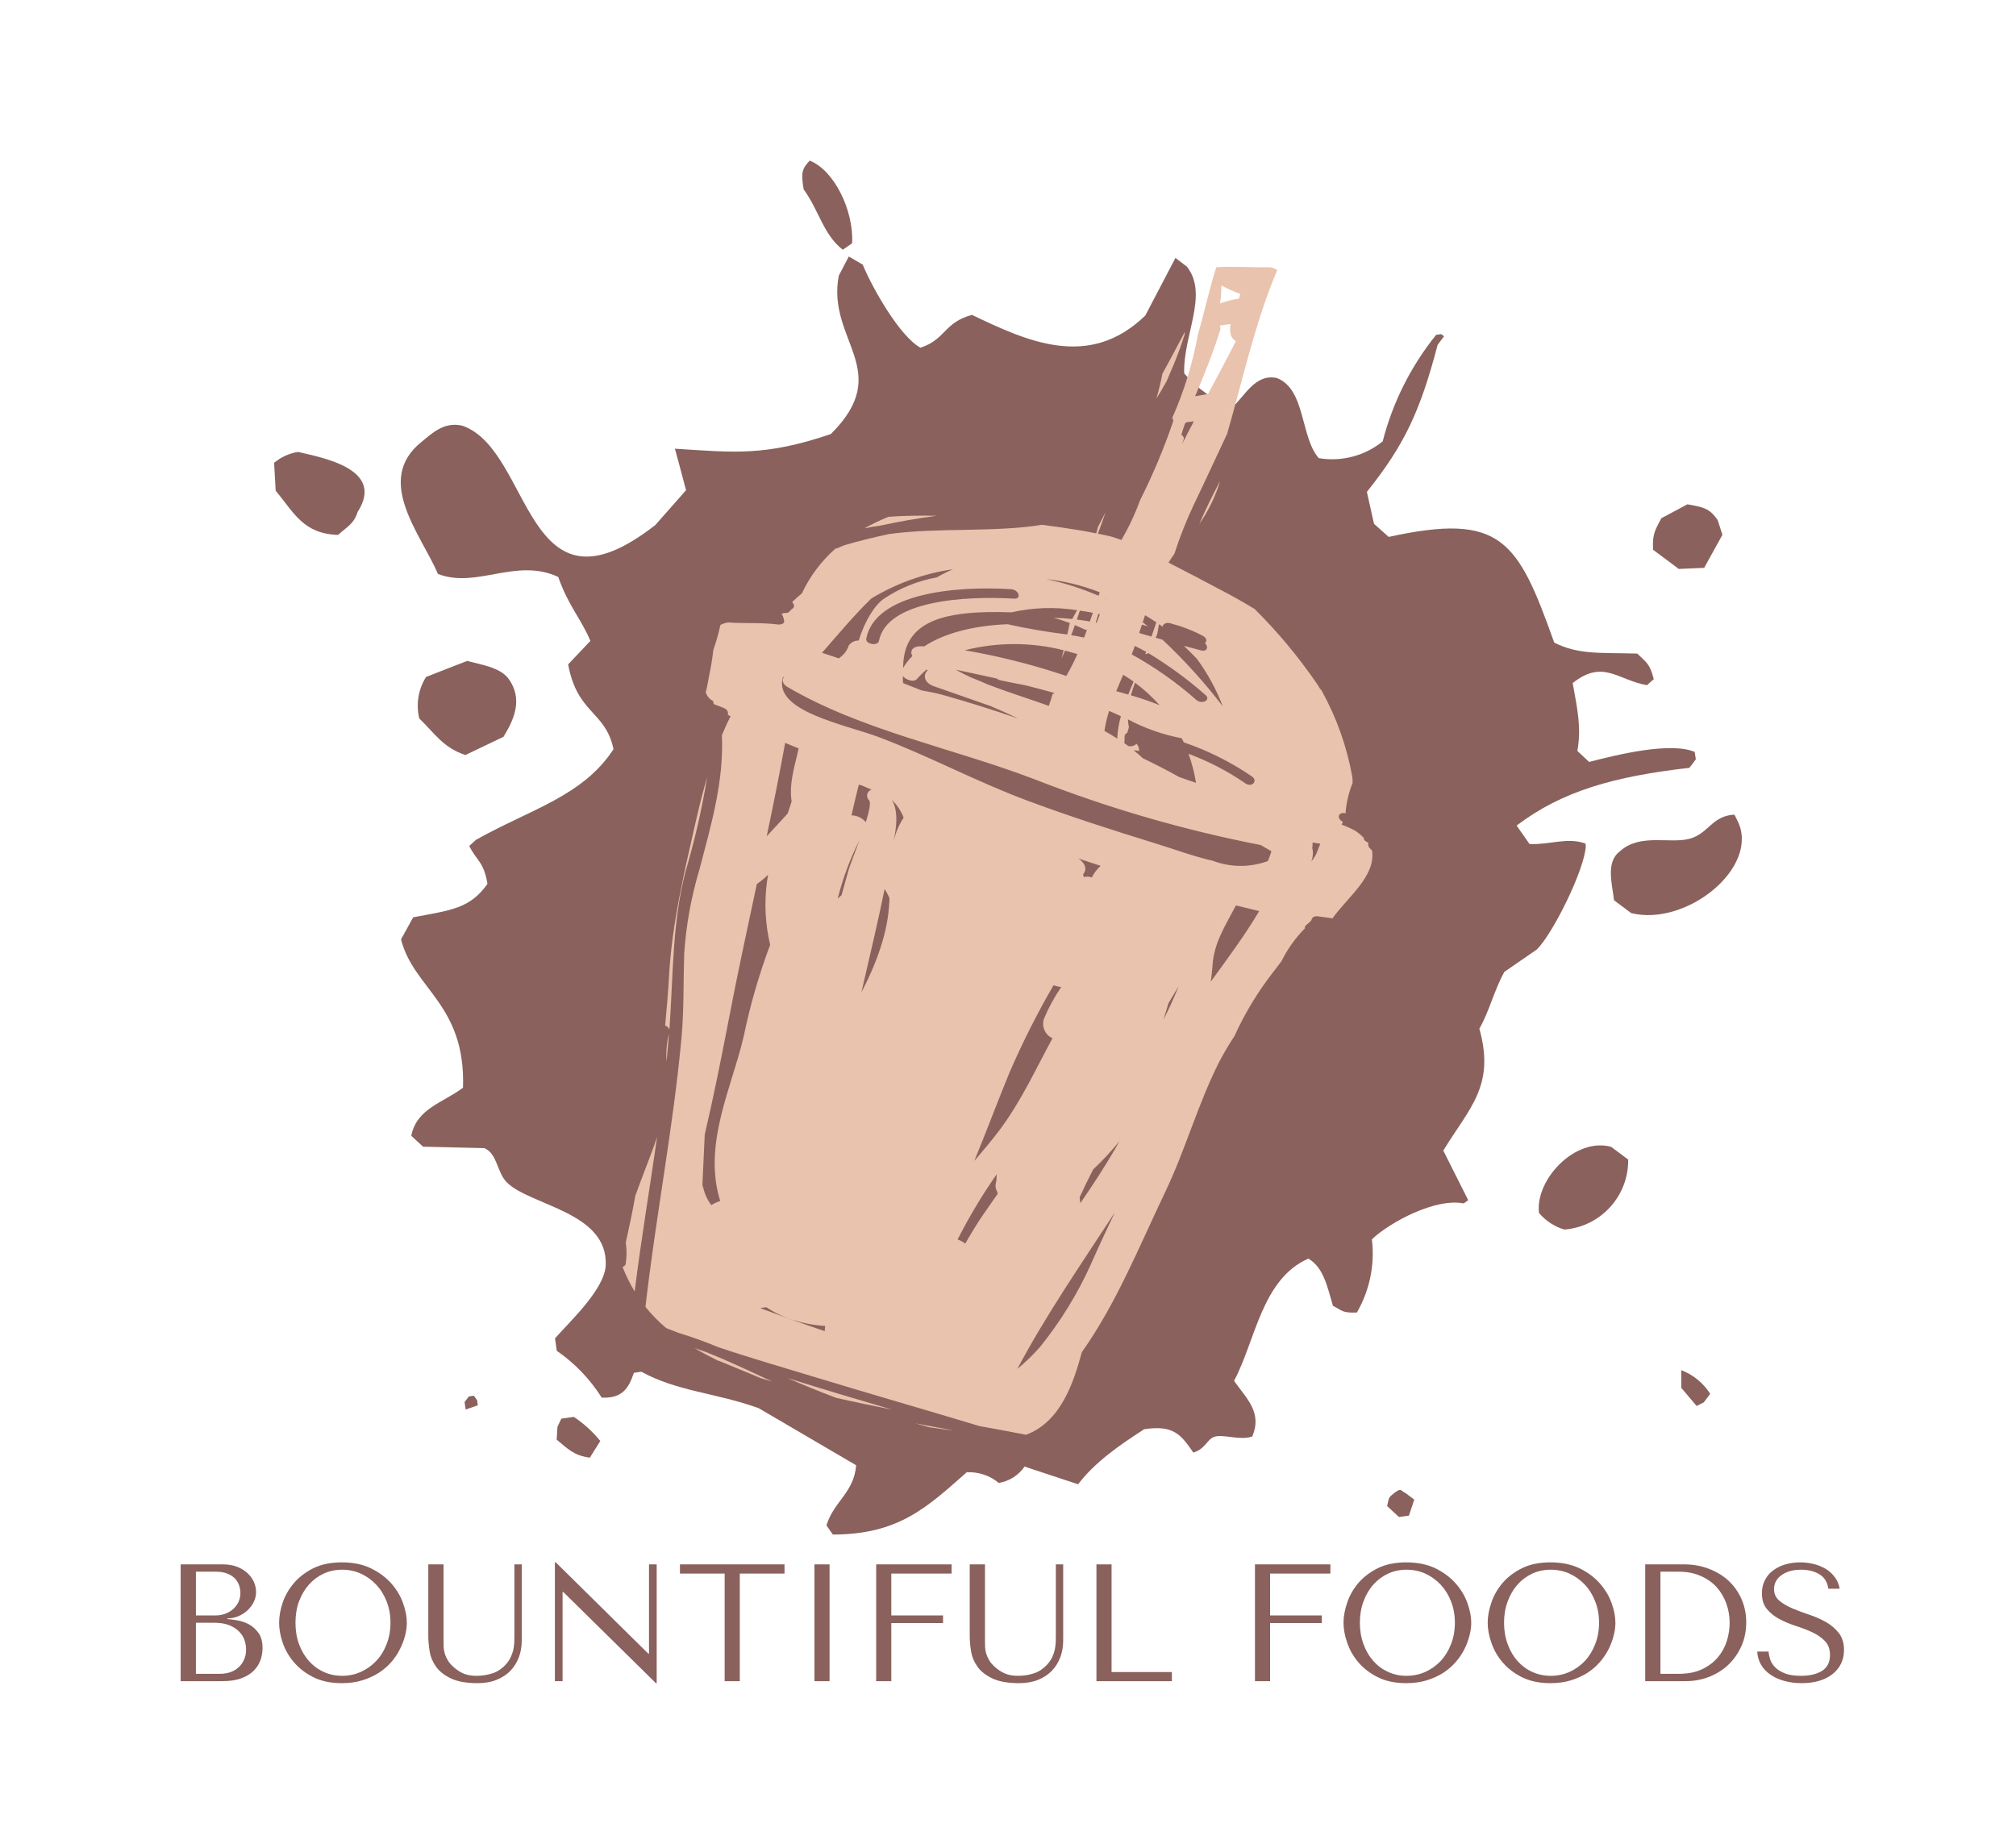 <svg xmlns="http://www.w3.org/2000/svg" version="1.1" xmlns:xlink="http://www.w3.org/1999/xlink" xmlns:svgjs="http://svgjs.dev/svgjs" viewBox="0 0 18.122 16.576"><g transform="matrix(1,0,0,1,1.444,14.046)"><g><path d=" M 0.18 1.068 L 0.556 1.068 Q 0.657 1.068 0.726 1.042 Q 0.795 1.016 0.837 0.974 Q 0.879 0.931 0.898 0.878 Q 0.916 0.825 0.916 0.771 Q 0.916 0.685 0.88 0.635 Q 0.843 0.584 0.792 0.556 Q 0.741 0.53 0.687 0.521 Q 0.633 0.512 0.6 0.51 L 0.6 0.504 Q 0.652 0.504 0.699 0.484 Q 0.746 0.464 0.781 0.431 Q 0.816 0.399 0.837 0.356 Q 0.858 0.314 0.858 0.266 Q 0.858 0.224 0.84 0.18 Q 0.822 0.137 0.785 0.101 Q 0.749 0.065 0.691 0.041 Q 0.633 0.018 0.555 0.018 L 0.18 0.018 L 0.18 1.068 M 0.317 1.002 L 0.317 0.543 L 0.481 0.543 Q 0.555 0.543 0.609 0.562 Q 0.663 0.582 0.698 0.615 Q 0.734 0.648 0.751 0.692 Q 0.768 0.735 0.768 0.783 Q 0.768 0.836 0.749 0.876 Q 0.731 0.917 0.699 0.945 Q 0.667 0.974 0.625 0.988 Q 0.582 1.002 0.534 1.002 L 0.317 1.002 M 0.317 0.477 L 0.317 0.084 L 0.499 0.084 Q 0.558 0.084 0.599 0.101 Q 0.64 0.117 0.667 0.144 Q 0.693 0.171 0.705 0.206 Q 0.717 0.24 0.717 0.275 Q 0.717 0.318 0.7 0.356 Q 0.682 0.393 0.652 0.42 Q 0.621 0.447 0.581 0.462 Q 0.541 0.477 0.496 0.477 L 0.317 0.477 M 1.065 0.543 Q 1.065 0.627 1.097 0.722 Q 1.13 0.818 1.199 0.899 Q 1.268 0.98 1.374 1.033 Q 1.481 1.086 1.629 1.086 Q 1.73 1.086 1.811 1.061 Q 1.893 1.036 1.958 0.995 Q 2.024 0.953 2.072 0.898 Q 2.12 0.843 2.15 0.782 Q 2.181 0.722 2.197 0.66 Q 2.213 0.599 2.213 0.543 Q 2.213 0.459 2.178 0.364 Q 2.144 0.269 2.072 0.188 Q 2 0.107 1.889 0.053 Q 1.779 0 1.629 0 Q 1.481 0 1.374 0.052 Q 1.268 0.105 1.199 0.185 Q 1.13 0.266 1.097 0.362 Q 1.065 0.458 1.065 0.543 M 1.212 0.543 Q 1.212 0.438 1.244 0.35 Q 1.277 0.263 1.333 0.2 Q 1.389 0.137 1.466 0.101 Q 1.542 0.066 1.632 0.066 Q 1.721 0.066 1.799 0.101 Q 1.878 0.137 1.937 0.2 Q 1.997 0.263 2.031 0.35 Q 2.066 0.438 2.066 0.543 Q 2.066 0.648 2.031 0.736 Q 1.997 0.824 1.937 0.887 Q 1.878 0.95 1.799 0.985 Q 1.721 1.02 1.632 1.02 Q 1.542 1.02 1.466 0.985 Q 1.389 0.95 1.333 0.887 Q 1.277 0.824 1.244 0.736 Q 1.212 0.648 1.212 0.543 M 2.406 0.018 L 2.406 0.663 Q 2.406 0.725 2.418 0.799 Q 2.43 0.873 2.475 0.937 Q 2.52 1.001 2.609 1.043 Q 2.697 1.086 2.85 1.086 Q 2.946 1.086 3.02 1.056 Q 3.095 1.026 3.145 0.974 Q 3.195 0.921 3.221 0.851 Q 3.246 0.782 3.246 0.702 L 3.246 0.018 L 3.18 0.018 L 3.18 0.653 Q 3.18 0.685 3.179 0.719 Q 3.177 0.753 3.17 0.787 Q 3.162 0.821 3.146 0.854 Q 3.131 0.887 3.101 0.92 Q 3.047 0.978 2.979 0.999 Q 2.912 1.02 2.838 1.02 Q 2.775 1.02 2.726 1.001 Q 2.678 0.981 2.634 0.942 Q 2.6 0.912 2.582 0.882 Q 2.564 0.852 2.555 0.823 Q 2.546 0.794 2.544 0.764 Q 2.543 0.734 2.543 0.704 L 2.543 0.018 L 2.406 0.018 M 4.39 0.018 L 4.39 0.821 L 4.384 0.821 L 3.552 0 L 3.544 0 L 3.544 1.068 L 3.613 1.068 L 3.613 0.266 L 3.619 0.266 L 4.452 1.086 L 4.459 1.086 L 4.459 0.018 L 4.39 0.018 M 5.206 1.068 L 5.206 0.101 L 5.608 0.101 L 5.608 0.018 L 4.668 0.018 L 4.668 0.101 L 5.07 0.101 L 5.07 1.068 L 5.206 1.068 M 5.877 0.018 L 5.877 1.068 L 6.013 1.068 L 6.013 0.018 L 5.877 0.018 M 6.432 0.018 L 6.432 1.068 L 6.568 1.068 L 6.568 0.546 L 7.033 0.546 L 7.033 0.477 L 6.568 0.477 L 6.568 0.101 L 7.11 0.101 L 7.11 0.018 L 6.432 0.018 M 7.273 0.018 L 7.273 0.663 Q 7.273 0.725 7.285 0.799 Q 7.297 0.873 7.342 0.937 Q 7.387 1.001 7.476 1.043 Q 7.564 1.086 7.717 1.086 Q 7.813 1.086 7.888 1.056 Q 7.962 1.026 8.012 0.974 Q 8.062 0.921 8.088 0.851 Q 8.113 0.782 8.113 0.702 L 8.113 0.018 L 8.047 0.018 L 8.047 0.653 Q 8.047 0.685 8.046 0.719 Q 8.044 0.753 8.037 0.787 Q 8.029 0.821 8.014 0.854 Q 7.998 0.887 7.968 0.92 Q 7.914 0.978 7.846 0.999 Q 7.779 1.02 7.705 1.02 Q 7.642 1.02 7.594 1.001 Q 7.545 0.981 7.501 0.942 Q 7.467 0.912 7.449 0.882 Q 7.431 0.852 7.422 0.823 Q 7.413 0.794 7.411 0.764 Q 7.41 0.734 7.41 0.704 L 7.41 0.018 L 7.273 0.018 M 8.412 1.068 L 8.412 0.018 L 8.548 0.018 L 8.548 0.986 L 9.09 0.986 L 9.09 1.068 L 8.412 1.068 M 9.837 0.018 L 9.837 1.068 L 9.973 1.068 L 9.973 0.546 L 10.438 0.546 L 10.438 0.477 L 9.973 0.477 L 9.973 0.101 L 10.515 0.101 L 10.515 0.018 L 9.837 0.018 M 10.633 0.543 Q 10.633 0.627 10.666 0.722 Q 10.698 0.818 10.767 0.899 Q 10.836 0.98 10.942 1.033 Q 11.049 1.086 11.197 1.086 Q 11.298 1.086 11.38 1.061 Q 11.461 1.036 11.527 0.995 Q 11.592 0.953 11.64 0.898 Q 11.688 0.843 11.719 0.782 Q 11.749 0.722 11.765 0.66 Q 11.781 0.599 11.781 0.543 Q 11.781 0.459 11.746 0.364 Q 11.712 0.269 11.64 0.188 Q 11.568 0.107 11.458 0.053 Q 11.347 0 11.197 0 Q 11.049 0 10.942 0.052 Q 10.836 0.105 10.767 0.185 Q 10.698 0.266 10.666 0.362 Q 10.633 0.458 10.633 0.543 M 10.78 0.543 Q 10.78 0.438 10.813 0.35 Q 10.845 0.263 10.901 0.2 Q 10.957 0.137 11.034 0.101 Q 11.11 0.066 11.2 0.066 Q 11.289 0.066 11.368 0.101 Q 11.446 0.137 11.506 0.2 Q 11.565 0.263 11.599 0.35 Q 11.634 0.438 11.634 0.543 Q 11.634 0.648 11.599 0.736 Q 11.565 0.824 11.506 0.887 Q 11.446 0.95 11.368 0.985 Q 11.289 1.02 11.2 1.02 Q 11.11 1.02 11.034 0.985 Q 10.957 0.95 10.901 0.887 Q 10.845 0.824 10.813 0.736 Q 10.78 0.648 10.78 0.543 M 11.929 0.543 Q 11.929 0.627 11.962 0.722 Q 11.994 0.818 12.063 0.899 Q 12.132 0.98 12.238 1.033 Q 12.345 1.086 12.493 1.086 Q 12.594 1.086 12.676 1.061 Q 12.757 1.036 12.823 0.995 Q 12.888 0.953 12.936 0.898 Q 12.984 0.843 13.015 0.782 Q 13.045 0.722 13.061 0.66 Q 13.077 0.599 13.077 0.543 Q 13.077 0.459 13.042 0.364 Q 13.008 0.269 12.936 0.188 Q 12.864 0.107 12.754 0.053 Q 12.643 0 12.493 0 Q 12.345 0 12.238 0.052 Q 12.132 0.105 12.063 0.185 Q 11.994 0.266 11.962 0.362 Q 11.929 0.458 11.929 0.543 M 12.076 0.543 Q 12.076 0.438 12.109 0.35 Q 12.141 0.263 12.197 0.2 Q 12.253 0.137 12.33 0.101 Q 12.406 0.066 12.496 0.066 Q 12.585 0.066 12.664 0.101 Q 12.742 0.137 12.802 0.2 Q 12.861 0.263 12.895 0.35 Q 12.93 0.438 12.93 0.543 Q 12.93 0.648 12.895 0.736 Q 12.861 0.824 12.802 0.887 Q 12.742 0.95 12.664 0.985 Q 12.585 1.02 12.496 1.02 Q 12.406 1.02 12.33 0.985 Q 12.253 0.95 12.197 0.887 Q 12.141 0.824 12.109 0.736 Q 12.076 0.648 12.076 0.543 M 13.345 1.068 L 13.345 0.018 L 13.69 0.018 Q 13.815 0.018 13.918 0.058 Q 14.022 0.098 14.096 0.167 Q 14.17 0.237 14.212 0.333 Q 14.253 0.429 14.253 0.54 Q 14.253 0.655 14.21 0.752 Q 14.167 0.849 14.093 0.92 Q 14.019 0.99 13.92 1.029 Q 13.821 1.068 13.708 1.068 L 13.345 1.068 M 13.482 1.002 L 13.647 1.002 Q 13.77 1.002 13.856 0.961 Q 13.942 0.92 13.998 0.854 Q 14.053 0.788 14.079 0.706 Q 14.104 0.624 14.104 0.543 Q 14.104 0.453 14.074 0.37 Q 14.044 0.287 13.987 0.223 Q 13.929 0.159 13.843 0.122 Q 13.758 0.084 13.647 0.084 L 13.482 0.084 L 13.482 1.002 M 14.352 0.802 Q 14.355 0.867 14.386 0.92 Q 14.416 0.972 14.47 1.009 Q 14.523 1.046 14.595 1.066 Q 14.667 1.086 14.752 1.086 Q 14.839 1.086 14.909 1.065 Q 14.979 1.044 15.028 1.005 Q 15.078 0.966 15.105 0.911 Q 15.132 0.855 15.132 0.788 Q 15.132 0.695 15.085 0.635 Q 15.039 0.576 14.969 0.536 Q 14.899 0.497 14.818 0.47 Q 14.736 0.443 14.666 0.413 Q 14.596 0.383 14.55 0.344 Q 14.503 0.304 14.503 0.24 Q 14.503 0.204 14.519 0.172 Q 14.535 0.141 14.566 0.118 Q 14.596 0.095 14.641 0.08 Q 14.686 0.066 14.745 0.066 Q 14.842 0.066 14.911 0.107 Q 14.979 0.149 14.991 0.237 L 15.093 0.237 Q 15.084 0.181 15.052 0.137 Q 15.021 0.093 14.973 0.062 Q 14.925 0.032 14.864 0.016 Q 14.803 0 14.737 0 Q 14.668 0 14.606 0.018 Q 14.544 0.036 14.497 0.071 Q 14.449 0.105 14.422 0.158 Q 14.394 0.21 14.394 0.278 Q 14.394 0.366 14.439 0.42 Q 14.484 0.474 14.552 0.51 Q 14.62 0.546 14.7 0.572 Q 14.779 0.597 14.848 0.629 Q 14.916 0.661 14.961 0.708 Q 15.006 0.755 15.006 0.833 Q 15.006 0.93 14.935 0.975 Q 14.863 1.02 14.745 1.02 Q 14.65 1.02 14.593 0.995 Q 14.536 0.971 14.506 0.936 Q 14.476 0.902 14.466 0.865 Q 14.455 0.828 14.454 0.802 L 14.352 0.802" fill="#8a615c" fill-rule="nonzero"></path></g><g></g><g clip-path="url(#SvgjsClipPath1001)"><g clip-path="url(#SvgjsClipPath1000156ce8e5-f7f2-48c7-96ce-0d04c638ee45)"><path d=" M 1.771 -9.444 C 2.021 -9.832 1.452 -9.931 1.236 -9.983 C 1.156 -9.971 1.082 -9.937 1.02 -9.885 C 1.025 -9.801 1.029 -9.718 1.034 -9.635 C 1.2 -9.435 1.282 -9.247 1.595 -9.237 C 1.675 -9.311 1.736 -9.333 1.771 -9.444 Z" fill="#8a615c" transform="matrix(1,0,0,1,0,0)" fill-rule="nonzero"></path></g><g clip-path="url(#SvgjsClipPath1000156ce8e5-f7f2-48c7-96ce-0d04c638ee45)"><path d=" M 13.416 -9.103 C 13.494 -9.046 13.57 -8.988 13.647 -8.931 L 13.875 -8.941 C 13.93 -9.04 13.984 -9.139 14.039 -9.238 C 14.025 -9.281 14.011 -9.325 13.997 -9.368 C 13.926 -9.478 13.86 -9.488 13.724 -9.512 C 13.646 -9.47 13.568 -9.429 13.49 -9.387 C 13.442 -9.292 13.406 -9.253 13.416 -9.103 Z" fill="#8a615c" transform="matrix(1,0,0,1,0,0)" fill-rule="nonzero"></path></g><g clip-path="url(#SvgjsClipPath1000156ce8e5-f7f2-48c7-96ce-0d04c638ee45)"><path d=" M 3.121 -7.952 C 3.044 -8.047 2.875 -8.072 2.755 -8.104 C 2.632 -8.056 2.509 -8.009 2.386 -7.96 C 2.316 -7.849 2.294 -7.714 2.325 -7.587 C 2.47 -7.446 2.537 -7.327 2.739 -7.258 L 3.082 -7.422 C 3.164 -7.558 3.271 -7.756 3.121 -7.952 Z" fill="#8a615c" transform="matrix(1,0,0,1,0,0)" fill-rule="nonzero"></path></g><g clip-path="url(#SvgjsClipPath1000156ce8e5-f7f2-48c7-96ce-0d04c638ee45)"><path d=" M 2.845 -1.457 C 2.835 -1.471 2.826 -1.485 2.816 -1.498 L 2.771 -1.492 C 2.758 -1.475 2.745 -1.458 2.732 -1.441 C 2.736 -1.419 2.739 -1.396 2.742 -1.374 C 2.779 -1.387 2.815 -1.4 2.851 -1.412 C 2.849 -1.427 2.847 -1.442 2.845 -1.457 Z" fill="#8a615c" transform="matrix(1,0,0,1,0,0)" fill-rule="nonzero"></path></g><g clip-path="url(#SvgjsClipPath1000156ce8e5-f7f2-48c7-96ce-0d04c638ee45)"><path d=" M 13.117 -6.392 C 12.988 -6.296 13.048 -6.097 13.065 -5.952 L 13.219 -5.837 C 13.716 -5.714 14.372 -6.246 14.179 -6.658 C 14.168 -6.68 14.157 -6.701 14.147 -6.722 C 13.945 -6.713 13.914 -6.55 13.742 -6.505 C 13.567 -6.458 13.296 -6.557 13.117 -6.392 Z" fill="#8a615c" transform="matrix(1,0,0,1,0,0)" fill-rule="nonzero"></path></g><g clip-path="url(#SvgjsClipPath1000156ce8e5-f7f2-48c7-96ce-0d04c638ee45)"><path d=" M 3.714 -1.308 C 3.677 -1.302 3.639 -1.297 3.602 -1.292 C 3.59 -1.267 3.578 -1.243 3.567 -1.218 C 3.564 -1.18 3.562 -1.142 3.56 -1.103 C 3.659 -1.023 3.709 -0.962 3.858 -0.941 C 3.89 -0.991 3.921 -1.041 3.952 -1.091 C 3.884 -1.175 3.804 -1.248 3.714 -1.308 Z" fill="#8a615c" transform="matrix(1,0,0,1,0,0)" fill-rule="nonzero"></path></g><g clip-path="url(#SvgjsClipPath1000156ce8e5-f7f2-48c7-96ce-0d04c638ee45)"><path d=" M 5.78 -12.344 C 5.92 -12.151 5.957 -11.936 6.132 -11.801 C 6.16 -11.82 6.188 -11.84 6.216 -11.859 C 6.231 -12.157 6.052 -12.518 5.834 -12.602 C 5.765 -12.526 5.755 -12.496 5.78 -12.344 Z" fill="#8a615c" transform="matrix(1,0,0,1,0,0)" fill-rule="nonzero"></path></g><g clip-path="url(#SvgjsClipPath1000156ce8e5-f7f2-48c7-96ce-0d04c638ee45)"><path d=" M 11.025 -0.506 C 11.06 -0.474 11.096 -0.441 11.131 -0.408 L 11.221 -0.42 C 11.237 -0.469 11.253 -0.517 11.269 -0.564 C 11.243 -0.584 11.218 -0.603 11.192 -0.622 C 11.141 -0.647 11.156 -0.669 11.099 -0.631 C 11.035 -0.58 11.044 -0.591 11.025 -0.506 Z" fill="#8a615c" transform="matrix(1,0,0,1,0,0)" fill-rule="nonzero"></path></g><g clip-path="url(#SvgjsClipPath1000156ce8e5-f7f2-48c7-96ce-0d04c638ee45)"><path d=" M 12.39 -3.142 C 12.449 -3.071 12.529 -3.018 12.618 -2.992 C 12.945 -3.018 13.196 -3.293 13.192 -3.621 C 13.141 -3.66 13.089 -3.698 13.038 -3.736 C 12.711 -3.823 12.355 -3.438 12.39 -3.142 Z" fill="#8a615c" transform="matrix(1,0,0,1,0,0)" fill-rule="nonzero"></path></g><g clip-path="url(#SvgjsClipPath1000156ce8e5-f7f2-48c7-96ce-0d04c638ee45)"><path d=" M 13.807 -1.406 C 13.828 -1.417 13.85 -1.427 13.871 -1.438 C 13.89 -1.464 13.91 -1.489 13.929 -1.515 C 13.868 -1.612 13.776 -1.687 13.669 -1.728 C 13.669 -1.675 13.669 -1.622 13.669 -1.569 C 13.715 -1.515 13.761 -1.46 13.807 -1.406 Z" fill="#8a615c" transform="matrix(1,0,0,1,0,0)" fill-rule="nonzero"></path></g><g clip-path="url(#SvgjsClipPath1000156ce8e5-f7f2-48c7-96ce-0d04c638ee45)"><path d=" M 6.025 -10.144 C 5.425 -9.94 5.146 -9.98 4.623 -10.012 C 4.657 -9.888 4.69 -9.763 4.723 -9.639 C 4.631 -9.534 4.539 -9.43 4.447 -9.326 C 3.27 -8.407 3.345 -9.994 2.715 -10.218 C 2.546 -10.26 2.436 -10.146 2.346 -10.074 C 1.916 -9.73 2.339 -9.245 2.493 -8.886 C 2.842 -8.751 3.194 -9.036 3.574 -8.859 C 3.666 -8.596 3.782 -8.48 3.863 -8.284 L 3.663 -8.073 C 3.746 -7.625 3.998 -7.656 4.071 -7.311 C 3.795 -6.887 3.326 -6.772 2.835 -6.496 C 2.815 -6.477 2.794 -6.459 2.774 -6.441 C 2.841 -6.305 2.904 -6.302 2.938 -6.1 C 2.78 -5.875 2.604 -5.863 2.27 -5.799 C 2.234 -5.733 2.197 -5.667 2.161 -5.601 C 2.273 -5.154 2.743 -5.018 2.718 -4.267 C 2.535 -4.13 2.301 -4.08 2.253 -3.835 L 2.359 -3.737 L 2.911 -3.724 C 3.031 -3.67 3.022 -3.501 3.116 -3.412 C 3.333 -3.205 4.02 -3.148 4.001 -2.672 C 3.992 -2.455 3.675 -2.162 3.545 -2.014 C 3.55 -1.976 3.555 -1.939 3.561 -1.902 C 3.723 -1.79 3.86 -1.647 3.965 -1.481 C 4.147 -1.473 4.206 -1.561 4.254 -1.704 L 4.321 -1.714 C 4.643 -1.536 4.996 -1.524 5.376 -1.386 C 5.668 -1.215 5.959 -1.044 6.252 -0.873 C 6.232 -0.625 6.053 -0.551 5.985 -0.333 C 6.004 -0.305 6.023 -0.277 6.043 -0.25 C 6.632 -0.251 6.885 -0.491 7.246 -0.81 C 7.351 -0.815 7.454 -0.781 7.534 -0.714 C 7.628 -0.729 7.712 -0.783 7.766 -0.861 C 7.926 -0.808 8.087 -0.755 8.247 -0.702 C 8.401 -0.903 8.613 -1.049 8.841 -1.197 C 9.108 -1.237 9.172 -1.147 9.283 -0.987 C 9.394 -1.022 9.403 -1.103 9.47 -1.128 C 9.549 -1.157 9.694 -1.093 9.812 -1.131 C 9.906 -1.347 9.761 -1.472 9.649 -1.632 C 9.842 -1.992 9.896 -2.545 10.317 -2.731 C 10.451 -2.651 10.484 -2.493 10.538 -2.306 C 10.622 -2.264 10.621 -2.241 10.753 -2.246 C 10.868 -2.445 10.916 -2.676 10.888 -2.904 C 11.048 -3.057 11.46 -3.278 11.713 -3.227 C 11.727 -3.236 11.74 -3.246 11.754 -3.256 C 11.68 -3.404 11.605 -3.553 11.53 -3.702 C 11.763 -4.085 11.999 -4.282 11.854 -4.798 C 11.945 -4.956 11.983 -5.135 12.079 -5.309 L 12.371 -5.51 C 12.515 -5.652 12.801 -6.229 12.811 -6.44 C 12.81 -6.447 12.809 -6.454 12.808 -6.462 C 12.647 -6.522 12.48 -6.449 12.305 -6.458 C 12.266 -6.513 12.228 -6.569 12.189 -6.624 C 12.6 -6.936 13.069 -7.066 13.742 -7.143 C 13.762 -7.168 13.781 -7.194 13.8 -7.22 C 13.798 -7.234 13.796 -7.249 13.793 -7.264 C 13.792 -7.272 13.791 -7.279 13.79 -7.286 C 13.572 -7.378 13.099 -7.263 12.841 -7.196 C 12.805 -7.229 12.77 -7.262 12.735 -7.295 C 12.772 -7.499 12.737 -7.664 12.693 -7.905 C 12.966 -8.122 13.098 -7.932 13.361 -7.886 C 13.381 -7.904 13.401 -7.923 13.422 -7.94 C 13.385 -8.087 13.35 -8.093 13.274 -8.17 C 12.951 -8.18 12.746 -8.157 12.527 -8.269 C 12.198 -9.193 12.051 -9.44 11.039 -9.219 C 10.995 -9.259 10.951 -9.298 10.907 -9.337 C 10.886 -9.433 10.865 -9.528 10.843 -9.624 C 11.186 -10.052 11.324 -10.357 11.479 -10.946 C 11.499 -10.972 11.518 -10.998 11.537 -11.023 L 11.511 -11.042 L 11.466 -11.036 C 11.239 -10.755 11.075 -10.428 10.985 -10.078 C 10.824 -9.947 10.615 -9.893 10.411 -9.927 C 10.244 -10.115 10.294 -10.549 10.032 -10.648 C 9.837 -10.688 9.744 -10.481 9.634 -10.386 C 9.466 -10.448 9.317 -10.553 9.201 -10.689 C 9.189 -11.03 9.424 -11.401 9.224 -11.65 C 9.19 -11.676 9.156 -11.701 9.122 -11.727 C 9.032 -11.554 8.942 -11.382 8.851 -11.209 C 8.343 -10.717 7.784 -10.981 7.293 -11.215 C 7.04 -11.147 7.059 -10.995 6.83 -10.92 C 6.643 -11.023 6.398 -11.456 6.311 -11.667 C 6.27 -11.691 6.228 -11.716 6.186 -11.74 C 6.156 -11.683 6.126 -11.625 6.096 -11.568 C 5.984 -10.985 6.599 -10.716 6.025 -10.144 Z" fill="#8a615c" transform="matrix(1,0,0,1,0,0)" fill-rule="nonzero"></path></g><g clip-path="url(#SvgjsClipPath1000156ce8e5-f7f2-48c7-96ce-0d04c638ee45)"><path d=" M 4.414 -3.687 C 4.365 -3.556 4.313 -3.425 4.266 -3.293 C 4.266 -3.291 4.265 -3.288 4.265 -3.286 C 4.241 -3.148 4.211 -3.012 4.181 -2.875 C 4.191 -2.811 4.19 -2.746 4.18 -2.682 C 4.176 -2.669 4.165 -2.659 4.152 -2.656 C 4.182 -2.58 4.218 -2.506 4.261 -2.436 C 4.319 -2.901 4.397 -3.362 4.463 -3.826 C 4.448 -3.779 4.431 -3.733 4.414 -3.687 Z" fill="#e9c3ad" transform="matrix(1,0,0,1,0,0)" fill-rule="nonzero"></path></g><g clip-path="url(#SvgjsClipPath1000156ce8e5-f7f2-48c7-96ce-0d04c638ee45)"><path d=" M 4.548 -4.501 C 4.556 -4.585 4.563 -4.669 4.57 -4.754 C 4.549 -4.671 4.541 -4.586 4.548 -4.501 Z" fill="#e9c3ad" transform="matrix(1,0,0,1,0,0)" fill-rule="nonzero"></path></g><g clip-path="url(#SvgjsClipPath1000156ce8e5-f7f2-48c7-96ce-0d04c638ee45)"><path d=" M 4.573 -4.792 C 4.574 -4.799 4.575 -4.806 4.575 -4.812 C 4.608 -5.286 4.599 -5.751 4.717 -6.206 C 4.8 -6.487 4.866 -6.772 4.913 -7.061 C 4.873 -6.924 4.839 -6.787 4.81 -6.659 C 4.706 -6.201 4.597 -5.748 4.57 -5.271 C 4.562 -5.125 4.549 -4.976 4.535 -4.826 C 4.552 -4.821 4.565 -4.808 4.573 -4.792 Z" fill="#e9c3ad" transform="matrix(1,0,0,1,0,0)" fill-rule="nonzero"></path></g><g clip-path="url(#SvgjsClipPath1000156ce8e5-f7f2-48c7-96ce-0d04c638ee45)"><path d=" M 4.902 -1.891 C 4.868 -1.903 4.833 -1.914 4.799 -1.926 C 4.864 -1.888 4.932 -1.852 5.002 -1.817 C 5.025 -1.809 5.048 -1.8 5.069 -1.791 C 5.178 -1.746 5.287 -1.701 5.397 -1.655 C 5.431 -1.645 5.465 -1.635 5.499 -1.626 C 5.479 -1.635 5.459 -1.643 5.44 -1.652 C 5.263 -1.735 5.084 -1.819 4.902 -1.891 Z" fill="#e9c3ad" transform="matrix(1,0,0,1,0,0)" fill-rule="nonzero"></path></g><g clip-path="url(#SvgjsClipPath1000156ce8e5-f7f2-48c7-96ce-0d04c638ee45)"><path d=" M 6.89 -1.22 L 6.908 -1.215 C 6.952 -1.209 6.996 -1.202 7.041 -1.196 C 7.061 -1.193 7.092 -1.189 7.131 -1.185 C 7.015 -1.206 6.898 -1.228 6.781 -1.25 C 6.817 -1.24 6.854 -1.23 6.89 -1.22 Z" fill="#e9c3ad" transform="matrix(1,0,0,1,0,0)" fill-rule="nonzero"></path></g><g clip-path="url(#SvgjsClipPath1000156ce8e5-f7f2-48c7-96ce-0d04c638ee45)"><path d=" M 10.889 -6.4 C 10.882 -6.407 10.875 -6.414 10.868 -6.422 C 10.856 -6.433 10.852 -6.45 10.857 -6.466 C 10.855 -6.468 10.853 -6.47 10.851 -6.472 C 10.847 -6.475 10.842 -6.477 10.837 -6.48 C 10.823 -6.487 10.814 -6.5 10.813 -6.516 C 10.794 -6.535 10.773 -6.553 10.751 -6.569 C 10.748 -6.57 10.746 -6.572 10.744 -6.574 C 10.703 -6.597 10.661 -6.616 10.617 -6.632 C 10.621 -6.641 10.624 -6.649 10.627 -6.657 C 10.623 -6.659 10.62 -6.662 10.616 -6.664 C 10.565 -6.701 10.598 -6.75 10.653 -6.734 C 10.652 -6.739 10.652 -6.743 10.652 -6.747 C 10.66 -6.836 10.681 -6.924 10.715 -7.007 C 10.715 -7.027 10.714 -7.048 10.711 -7.068 C 10.662 -7.338 10.569 -7.598 10.436 -7.838 C 10.433 -7.844 10.428 -7.849 10.422 -7.853 C 10.413 -7.869 10.403 -7.886 10.392 -7.902 C 10.227 -8.142 10.041 -8.366 9.834 -8.571 C 9.733 -8.632 9.63 -8.691 9.523 -8.746 C 9.376 -8.824 9.221 -8.906 9.06 -8.988 C 9.077 -9.015 9.094 -9.042 9.113 -9.068 C 9.161 -9.217 9.219 -9.364 9.286 -9.506 C 9.388 -9.718 9.486 -9.932 9.587 -10.146 C 9.729 -10.637 9.832 -11.13 10.037 -11.618 C 10.014 -11.635 9.986 -11.644 9.958 -11.643 C 9.8 -11.641 9.648 -11.652 9.49 -11.644 C 9.425 -11.445 9.384 -11.242 9.325 -11.042 C 9.278 -10.782 9.2 -10.528 9.092 -10.286 C 9.102 -10.278 9.105 -10.265 9.1 -10.253 C 9.018 -10.012 8.919 -9.777 8.804 -9.549 C 8.759 -9.425 8.703 -9.306 8.637 -9.192 C 8.606 -9.202 8.574 -9.213 8.542 -9.223 C 8.504 -9.232 8.465 -9.24 8.425 -9.248 C 8.449 -9.312 8.472 -9.376 8.494 -9.44 C 8.471 -9.396 8.448 -9.353 8.426 -9.309 L 8.41 -9.251 C 8.354 -9.263 8.297 -9.273 8.24 -9.282 C 8.136 -9.299 8.031 -9.314 7.924 -9.328 C 7.488 -9.258 6.988 -9.305 6.549 -9.245 C 6.412 -9.216 6.278 -9.183 6.148 -9.145 C 6.126 -9.136 6.105 -9.128 6.084 -9.118 C 6.078 -9.116 6.072 -9.115 6.066 -9.114 C 5.939 -9.002 5.836 -8.865 5.764 -8.711 C 5.734 -8.687 5.705 -8.661 5.676 -8.633 C 5.694 -8.615 5.702 -8.59 5.68 -8.574 C 5.672 -8.569 5.665 -8.564 5.66 -8.557 C 5.649 -8.54 5.628 -8.531 5.609 -8.536 C 5.6 -8.533 5.59 -8.531 5.581 -8.529 C 5.582 -8.528 5.584 -8.526 5.584 -8.525 C 5.595 -8.506 5.602 -8.484 5.605 -8.463 C 5.608 -8.439 5.575 -8.428 5.547 -8.432 C 5.395 -8.451 5.249 -8.439 5.099 -8.45 C 5.075 -8.446 5.053 -8.438 5.032 -8.428 C 5.015 -8.351 4.994 -8.276 4.968 -8.202 C 4.959 -8.116 4.943 -8.031 4.926 -7.948 C 4.919 -7.912 4.912 -7.868 4.9 -7.822 C 4.908 -7.796 4.924 -7.772 4.946 -7.756 C 4.953 -7.751 4.96 -7.747 4.967 -7.743 C 4.967 -7.734 4.969 -7.725 4.972 -7.716 C 5.001 -7.705 5.031 -7.693 5.06 -7.682 C 5.095 -7.669 5.106 -7.64 5.097 -7.621 C 5.106 -7.616 5.114 -7.611 5.123 -7.606 C 5.095 -7.552 5.069 -7.495 5.045 -7.436 C 5.064 -7.017 4.947 -6.627 4.845 -6.235 C 4.77 -5.986 4.723 -5.729 4.706 -5.469 C 4.698 -5.218 4.705 -4.964 4.682 -4.715 C 4.607 -3.901 4.45 -3.106 4.358 -2.296 C 4.414 -2.227 4.477 -2.163 4.545 -2.106 C 4.582 -2.091 4.62 -2.077 4.658 -2.062 C 4.778 -2.026 4.896 -1.983 5.011 -1.935 C 5.308 -1.835 5.61 -1.748 5.899 -1.66 C 6.385 -1.512 6.874 -1.372 7.361 -1.225 C 7.501 -1.2 7.641 -1.174 7.779 -1.147 C 8.092 -1.263 8.207 -1.617 8.281 -1.89 C 8.595 -2.335 8.789 -2.825 9.029 -3.327 C 9.214 -3.713 9.324 -4.123 9.519 -4.506 C 9.56 -4.584 9.605 -4.659 9.653 -4.732 C 9.745 -4.935 9.861 -5.126 9.997 -5.302 C 10.021 -5.332 10.048 -5.369 10.076 -5.406 C 10.13 -5.515 10.201 -5.614 10.286 -5.7 C 10.283 -5.714 10.291 -5.728 10.304 -5.733 L 10.302 -5.734 C 10.318 -5.745 10.332 -5.759 10.345 -5.773 C 10.346 -5.794 10.367 -5.813 10.402 -5.808 C 10.446 -5.802 10.49 -5.796 10.534 -5.79 C 10.666 -5.977 10.926 -6.169 10.889 -6.4 Z M 9.535 -11.479 C 9.59 -11.45 9.647 -11.425 9.705 -11.403 C 9.701 -11.389 9.697 -11.375 9.693 -11.361 C 9.635 -11.352 9.578 -11.338 9.523 -11.318 C 9.531 -11.371 9.536 -11.425 9.535 -11.479 Z M 9.525 -11.08 C 9.529 -11.093 9.527 -11.107 9.519 -11.118 C 9.552 -11.124 9.585 -11.129 9.618 -11.133 C 9.612 -11.1 9.612 -11.067 9.62 -11.034 C 9.628 -11.011 9.644 -10.991 9.665 -10.979 C 9.586 -10.821 9.499 -10.662 9.416 -10.505 C 9.378 -10.497 9.339 -10.49 9.299 -10.484 C 9.384 -10.682 9.462 -10.88 9.525 -11.08 Z M 9.192 -10.191 C 9.202 -10.218 9.205 -10.232 9.209 -10.24 C 9.213 -10.242 9.217 -10.245 9.22 -10.249 C 9.235 -10.252 9.25 -10.254 9.265 -10.255 C 9.273 -10.256 9.28 -10.258 9.288 -10.259 C 9.252 -10.192 9.217 -10.124 9.183 -10.055 C 9.187 -10.068 9.192 -10.081 9.196 -10.094 C 9.201 -10.111 9.192 -10.129 9.176 -10.135 C 9.18 -10.154 9.186 -10.173 9.192 -10.191 Z M 9.75 -7.004 C 9.592 -7.113 9.42 -7.202 9.24 -7.269 C 9.27 -7.184 9.293 -7.097 9.307 -7.008 C 9.256 -7.025 9.206 -7.043 9.156 -7.06 C 9.05 -7.12 8.941 -7.175 8.83 -7.229 C 8.803 -7.254 8.775 -7.278 8.746 -7.301 C 8.763 -7.299 8.78 -7.298 8.796 -7.295 C 8.797 -7.317 8.79 -7.338 8.777 -7.354 C 8.775 -7.356 8.774 -7.358 8.773 -7.36 C 8.754 -7.341 8.727 -7.333 8.7 -7.338 C 8.689 -7.346 8.677 -7.354 8.665 -7.363 C 8.663 -7.369 8.662 -7.376 8.664 -7.382 C 8.664 -7.394 8.664 -7.407 8.665 -7.419 C 8.663 -7.436 8.673 -7.452 8.689 -7.458 C 8.695 -7.475 8.699 -7.491 8.704 -7.508 C 8.699 -7.531 8.696 -7.555 8.695 -7.579 C 8.846 -7.498 9.009 -7.441 9.178 -7.409 C 9.185 -7.397 9.192 -7.385 9.197 -7.372 C 9.414 -7.298 9.62 -7.195 9.809 -7.066 C 9.867 -7.025 9.809 -6.962 9.75 -7.004 Z M 6.952 -7.876 C 7.122 -7.816 7.292 -7.758 7.461 -7.698 C 7.544 -7.663 7.626 -7.626 7.708 -7.586 C 7.482 -7.665 7.253 -7.736 7.022 -7.801 C 6.971 -7.815 6.908 -7.827 6.841 -7.839 C 6.785 -7.86 6.73 -7.883 6.674 -7.905 C 6.672 -7.925 6.671 -7.947 6.672 -7.968 C 6.702 -7.932 6.771 -7.908 6.801 -7.944 C 6.827 -7.974 6.856 -8.002 6.886 -8.027 C 6.89 -8.025 6.892 -8.022 6.895 -8.02 C 6.852 -7.981 6.859 -7.909 6.952 -7.876 Z M 7.443 -7.889 C 7.39 -7.913 7.336 -7.936 7.281 -7.957 C 7.234 -7.979 7.19 -8.001 7.148 -8.025 C 7.271 -7.999 7.394 -7.973 7.515 -7.946 C 7.525 -7.938 7.537 -7.932 7.55 -7.93 C 7.617 -7.915 7.693 -7.9 7.774 -7.885 C 7.861 -7.863 7.948 -7.84 8.035 -7.816 C 8.03 -7.812 8.024 -7.809 8.018 -7.807 C 8.008 -7.771 7.996 -7.736 7.984 -7.7 C 7.812 -7.762 7.621 -7.821 7.443 -7.89 Z M 8.129 -8.197 C 8.167 -8.187 8.204 -8.177 8.241 -8.166 C 8.211 -8.098 8.178 -8.033 8.141 -7.969 C 8.121 -7.976 8.101 -7.983 8.081 -7.989 C 7.802 -8.08 7.517 -8.15 7.228 -8.2 C 7.52 -8.274 7.825 -8.274 8.117 -8.2 C 8.111 -8.175 8.105 -8.151 8.099 -8.126 C 8.11 -8.149 8.119 -8.173 8.129 -8.197 Z M 8.38 -8.537 C 8.371 -8.511 8.362 -8.485 8.353 -8.459 C 8.314 -8.466 8.275 -8.471 8.236 -8.476 C 8.245 -8.503 8.254 -8.53 8.263 -8.556 C 8.302 -8.551 8.341 -8.545 8.38 -8.537 Z M 8.492 -8.661 L 8.49 -8.662 C 8.493 -8.669 8.496 -8.675 8.499 -8.682 C 8.497 -8.675 8.495 -8.669 8.492 -8.662 Z M 8.443 -8.524 C 8.434 -8.499 8.423 -8.473 8.414 -8.448 L 8.406 -8.449 C 8.409 -8.458 8.41 -8.466 8.413 -8.474 C 8.419 -8.492 8.424 -8.51 8.429 -8.527 Z M 8.873 -8.169 C 8.874 -8.171 8.875 -8.173 8.876 -8.176 C 9.058 -8.066 9.231 -7.94 9.391 -7.799 C 9.445 -7.754 9.363 -7.709 9.309 -7.754 C 9.131 -7.912 8.937 -8.048 8.729 -8.163 C 8.737 -8.184 8.746 -8.206 8.753 -8.228 C 8.755 -8.232 8.756 -8.235 8.757 -8.239 C 8.792 -8.222 8.826 -8.204 8.859 -8.186 C 8.856 -8.179 8.854 -8.172 8.851 -8.165 C 8.858 -8.167 8.866 -8.169 8.873 -8.169 Z M 8.384 -8.37 L 8.384 -8.37 C 8.384 -8.37 8.384 -8.369 8.383 -8.369 Z M 8.652 -7.98 C 8.685 -7.96 8.716 -7.939 8.746 -7.918 C 8.729 -7.879 8.713 -7.841 8.698 -7.802 C 8.662 -7.812 8.626 -7.823 8.59 -7.832 C 8.61 -7.882 8.632 -7.931 8.653 -7.981 Z M 8.758 -7.909 C 8.839 -7.849 8.913 -7.781 8.98 -7.706 C 8.899 -7.739 8.812 -7.769 8.722 -7.795 C 8.732 -7.833 8.745 -7.871 8.759 -7.909 Z M 8.298 -8.389 C 8.308 -8.387 8.317 -8.385 8.326 -8.383 C 8.318 -8.36 8.31 -8.337 8.301 -8.314 C 8.263 -8.322 8.224 -8.33 8.185 -8.336 C 8.197 -8.366 8.208 -8.396 8.218 -8.426 C 8.246 -8.415 8.272 -8.403 8.299 -8.39 Z M 8.525 -7.655 C 8.561 -7.64 8.596 -7.624 8.632 -7.607 C 8.613 -7.542 8.602 -7.474 8.599 -7.406 C 8.562 -7.43 8.524 -7.453 8.484 -7.475 C 8.493 -7.536 8.507 -7.596 8.526 -7.655 Z M 9.373 -8.327 C 9.407 -8.306 9.405 -8.279 9.387 -8.264 C 9.421 -8.234 9.41 -8.184 9.351 -8.199 C 9.3 -8.212 9.249 -8.226 9.198 -8.24 C 9.24 -8.2 9.279 -8.16 9.314 -8.124 C 9.411 -7.993 9.489 -7.849 9.547 -7.697 C 9.383 -7.911 9.202 -8.111 9.006 -8.295 L 8.944 -8.313 C 8.947 -8.32 8.951 -8.327 8.954 -8.334 C 8.956 -8.338 8.957 -8.341 8.958 -8.345 C 8.964 -8.37 8.969 -8.401 8.974 -8.434 C 8.985 -8.427 8.996 -8.42 9.007 -8.412 C 9.009 -8.435 9.037 -8.454 9.078 -8.442 C 9.18 -8.415 9.28 -8.377 9.373 -8.327 Z M 8.95 -8.45 C 8.936 -8.408 8.921 -8.365 8.907 -8.323 C 8.87 -8.334 8.833 -8.345 8.796 -8.355 C 8.804 -8.38 8.813 -8.405 8.821 -8.43 L 8.874 -8.416 C 8.859 -8.428 8.843 -8.44 8.828 -8.452 C 8.835 -8.473 8.842 -8.494 8.849 -8.515 C 8.883 -8.495 8.917 -8.473 8.95 -8.451 Z M 8.441 -8.72 C 8.438 -8.71 8.434 -8.7 8.431 -8.69 C 8.279 -8.756 8.121 -8.806 7.96 -8.84 C 8.125 -8.822 8.287 -8.782 8.442 -8.721 Z M 8.238 -8.56 C 8.224 -8.534 8.209 -8.507 8.194 -8.481 C 8.137 -8.487 8.08 -8.491 8.024 -8.492 C 8.075 -8.479 8.125 -8.463 8.173 -8.445 C 8.173 -8.443 8.172 -8.442 8.171 -8.44 C 8.165 -8.407 8.157 -8.375 8.15 -8.342 C 7.97 -8.364 7.791 -8.394 7.614 -8.434 C 7.322 -8.423 7.05 -8.358 6.864 -8.235 C 6.853 -8.235 6.841 -8.236 6.83 -8.236 C 6.762 -8.236 6.731 -8.195 6.757 -8.148 C 6.725 -8.116 6.697 -8.08 6.674 -8.04 C 6.674 -8.049 6.675 -8.058 6.675 -8.068 C 6.688 -8.434 6.992 -8.533 7.431 -8.543 C 7.508 -8.544 7.579 -8.544 7.649 -8.541 C 7.842 -8.585 8.042 -8.591 8.239 -8.56 Z M 7.643 -8.749 C 7.716 -8.745 7.743 -8.659 7.67 -8.664 C 7.233 -8.69 6.53 -8.649 6.457 -8.285 C 6.447 -8.234 6.332 -8.254 6.343 -8.306 C 6.425 -8.714 7.144 -8.78 7.643 -8.749 Z M 6.389 -8.666 C 6.613 -8.801 6.862 -8.891 7.122 -8.928 C 7.071 -8.906 7.023 -8.882 6.976 -8.855 C 6.805 -8.824 6.642 -8.758 6.498 -8.661 C 6.415 -8.602 6.326 -8.455 6.275 -8.287 C 6.24 -8.289 6.207 -8.272 6.186 -8.244 C 6.17 -8.196 6.138 -8.155 6.096 -8.127 C 6.046 -8.144 5.996 -8.161 5.945 -8.177 C 6.091 -8.343 6.233 -8.515 6.389 -8.666 Z M 5.613 -7.368 C 5.653 -7.351 5.694 -7.334 5.735 -7.318 C 5.708 -7.186 5.645 -7.007 5.672 -6.842 C 5.661 -6.805 5.649 -6.769 5.636 -6.732 C 5.573 -6.664 5.512 -6.595 5.448 -6.528 C 5.507 -6.807 5.563 -7.087 5.614 -7.368 Z M 5.03 -3.249 C 5.002 -3.24 4.975 -3.227 4.95 -3.212 C 4.914 -3.26 4.889 -3.314 4.877 -3.372 L 4.875 -3.372 C 4.874 -3.379 4.872 -3.386 4.87 -3.392 C 4.877 -3.543 4.884 -3.694 4.891 -3.846 C 4.97 -4.183 5.038 -4.523 5.102 -4.855 C 5.181 -5.271 5.271 -5.684 5.359 -6.098 C 5.395 -6.123 5.429 -6.151 5.461 -6.182 C 5.458 -6.16 5.452 -6.138 5.45 -6.116 C 5.425 -5.928 5.435 -5.736 5.479 -5.552 C 5.379 -5.285 5.3 -5.012 5.242 -4.733 C 5.139 -4.28 4.87 -3.761 5.03 -3.249 Z M 5.969 -2.079 C 5.775 -2.145 5.582 -2.213 5.39 -2.286 C 5.408 -2.288 5.426 -2.291 5.444 -2.294 C 5.517 -2.245 5.597 -2.207 5.682 -2.18 C 5.777 -2.15 5.875 -2.131 5.974 -2.125 C 5.971 -2.109 5.97 -2.094 5.97 -2.079 Z M 6.183 -6.222 C 6.162 -6.148 6.141 -6.073 6.121 -5.999 C 6.11 -5.989 6.098 -5.979 6.087 -5.968 C 6.088 -5.973 6.089 -5.977 6.09 -5.982 C 6.135 -6.157 6.199 -6.328 6.281 -6.49 C 6.237 -6.37 6.193 -6.258 6.183 -6.222 Z M 6.369 -6.851 C 6.386 -6.83 6.369 -6.751 6.339 -6.655 C 6.306 -6.693 6.26 -6.715 6.21 -6.716 C 6.231 -6.809 6.253 -6.901 6.276 -6.992 C 6.286 -6.989 6.296 -6.986 6.307 -6.983 C 6.335 -6.971 6.363 -6.959 6.39 -6.947 C 6.371 -6.941 6.356 -6.925 6.351 -6.905 C 6.347 -6.885 6.354 -6.865 6.369 -6.851 Z M 6.55 -5.942 C 6.54 -5.669 6.437 -5.39 6.299 -5.124 L 6.324 -5.232 C 6.387 -5.505 6.452 -5.778 6.508 -6.054 C 6.524 -6.028 6.539 -6.001 6.551 -5.973 C 6.551 -5.963 6.551 -5.952 6.551 -5.942 Z M 6.589 -6.485 C 6.609 -6.585 6.638 -6.745 6.574 -6.854 C 6.62 -6.809 6.656 -6.755 6.679 -6.695 C 6.637 -6.631 6.606 -6.56 6.59 -6.485 Z M 7.397 -3.131 C 7.338 -3.045 7.284 -2.956 7.233 -2.866 C 7.212 -2.882 7.189 -2.894 7.164 -2.903 C 7.268 -3.107 7.385 -3.303 7.516 -3.49 C 7.514 -3.472 7.514 -3.454 7.513 -3.436 C 7.51 -3.421 7.507 -3.406 7.505 -3.39 C 7.504 -3.369 7.51 -3.348 7.521 -3.33 C 7.522 -3.324 7.522 -3.318 7.524 -3.313 C 7.482 -3.252 7.439 -3.192 7.397 -3.131 Z M 7.315 -3.611 C 7.425 -3.878 7.525 -4.149 7.632 -4.407 C 7.748 -4.675 7.88 -4.936 8.026 -5.188 C 8.049 -5.18 8.072 -5.175 8.095 -5.172 C 8.034 -5.082 7.982 -4.987 7.94 -4.887 C 7.917 -4.818 7.95 -4.742 8.017 -4.712 C 7.868 -4.438 7.74 -4.156 7.549 -3.897 C 7.476 -3.799 7.396 -3.705 7.316 -3.611 Z M 8.364 -2.684 C 8.244 -2.417 8.09 -2.166 7.906 -1.938 C 7.844 -1.867 7.776 -1.801 7.703 -1.741 L 7.702 -1.741 C 7.957 -2.222 8.275 -2.682 8.576 -3.144 C 8.504 -2.992 8.432 -2.839 8.364 -2.684 Z M 8.268 -6.314 C 8.262 -6.319 8.255 -6.323 8.249 -6.328 C 8.316 -6.305 8.383 -6.284 8.45 -6.262 C 8.417 -6.232 8.39 -6.197 8.37 -6.157 C 8.348 -6.167 8.323 -6.168 8.3 -6.16 L 8.299 -6.16 C 8.297 -6.168 8.295 -6.177 8.292 -6.185 C 8.322 -6.219 8.323 -6.265 8.269 -6.314 Z M 8.577 -3.712 C 8.482 -3.549 8.377 -3.389 8.267 -3.229 C 8.265 -3.247 8.264 -3.264 8.261 -3.282 C 8.282 -3.326 8.302 -3.37 8.323 -3.414 C 8.343 -3.453 8.363 -3.493 8.383 -3.533 C 8.467 -3.612 8.546 -3.697 8.619 -3.787 C 8.605 -3.762 8.591 -3.737 8.577 -3.712 Z M 9.014 -4.879 C 9.03 -4.928 9.045 -4.977 9.059 -5.026 C 9.091 -5.078 9.121 -5.129 9.152 -5.181 C 9.11 -5.078 9.065 -4.977 9.014 -4.879 Z M 9.44 -5.221 C 9.447 -5.27 9.452 -5.32 9.456 -5.372 C 9.469 -5.573 9.576 -5.733 9.666 -5.906 C 9.735 -5.889 9.805 -5.872 9.875 -5.855 C 9.746 -5.637 9.591 -5.429 9.44 -5.221 Z M 9.953 -6.305 C 9.793 -6.246 9.618 -6.247 9.459 -6.307 C 9.284 -6.347 9.11 -6.412 8.938 -6.465 C 8.549 -6.585 8.163 -6.709 7.781 -6.852 C 7.33 -7.021 6.91 -7.247 6.459 -7.418 C 6.159 -7.532 5.497 -7.651 5.595 -7.961 C 5.597 -7.96 5.6 -7.959 5.603 -7.958 C 5.583 -7.936 5.589 -7.897 5.633 -7.871 C 6.303 -7.477 7.124 -7.32 7.856 -7.04 C 8.514 -6.782 9.194 -6.584 9.888 -6.449 C 9.92 -6.43 9.953 -6.412 9.985 -6.393 C 9.976 -6.364 9.965 -6.335 9.953 -6.305 Z M 10.4 -6.399 C 10.388 -6.363 10.368 -6.33 10.343 -6.301 C 10.359 -6.34 10.362 -6.382 10.352 -6.423 C 10.355 -6.439 10.356 -6.456 10.355 -6.472 C 10.378 -6.467 10.401 -6.464 10.424 -6.461 C 10.416 -6.439 10.407 -6.418 10.4 -6.399 Z" fill="#e9c3ad" transform="matrix(1,0,0,1,0,0)" fill-rule="nonzero"></path></g><g clip-path="url(#SvgjsClipPath1000156ce8e5-f7f2-48c7-96ce-0d04c638ee45)"><path d=" M 6.976 -9.409 C 6.829 -9.412 6.684 -9.41 6.543 -9.4 C 6.468 -9.37 6.396 -9.335 6.326 -9.296 C 6.372 -9.306 6.419 -9.314 6.467 -9.32 C 6.633 -9.356 6.802 -9.386 6.976 -9.409 Z" fill="#e9c3ad" transform="matrix(1,0,0,1,0,0)" fill-rule="nonzero"></path></g><g clip-path="url(#SvgjsClipPath1000156ce8e5-f7f2-48c7-96ce-0d04c638ee45)"><path d=" M 5.632 -1.658 C 5.777 -1.595 5.923 -1.535 6.072 -1.479 C 6.239 -1.441 6.407 -1.407 6.575 -1.373 C 6.267 -1.464 5.958 -1.555 5.651 -1.652 C 5.644 -1.654 5.638 -1.656 5.632 -1.658 Z" fill="#e9c3ad" transform="matrix(1,0,0,1,0,0)" fill-rule="nonzero"></path></g><g clip-path="url(#SvgjsClipPath1000156ce8e5-f7f2-48c7-96ce-0d04c638ee45)"><path d=" M 9.336 -9.334 C 9.419 -9.453 9.483 -9.585 9.524 -9.724 C 9.457 -9.595 9.392 -9.465 9.336 -9.334 Z" fill="#e9c3ad" transform="matrix(1,0,0,1,0,0)" fill-rule="nonzero"></path></g><g clip-path="url(#SvgjsClipPath1000156ce8e5-f7f2-48c7-96ce-0d04c638ee45)"><path d=" M 9.162 -10.911 C 9.177 -10.952 9.19 -10.993 9.203 -11.034 C 9.204 -11.045 9.207 -11.055 9.208 -11.065 C 9.142 -10.938 9.073 -10.811 9.005 -10.686 C 8.991 -10.612 8.972 -10.538 8.952 -10.464 C 8.984 -10.516 9.015 -10.568 9.044 -10.621 C 9.086 -10.717 9.126 -10.813 9.162 -10.911 Z" fill="#e9c3ad" transform="matrix(1,0,0,1,0,0)" fill-rule="nonzero"></path></g></g></g><defs><clipPath id="SvgjsClipPath1001"><path d=" M 1.02 -12.602 h 13.193 v 12.352 h -13.193 Z"></path></clipPath><clipPath id="SvgjsClipPath1000156ce8e5-f7f2-48c7-96ce-0d04c638ee45"><path d=" M 1.02 -12.602 L 14.213 -12.602 L 14.213 -0.25 L 1.02 -0.25 Z"></path></clipPath></defs></svg>